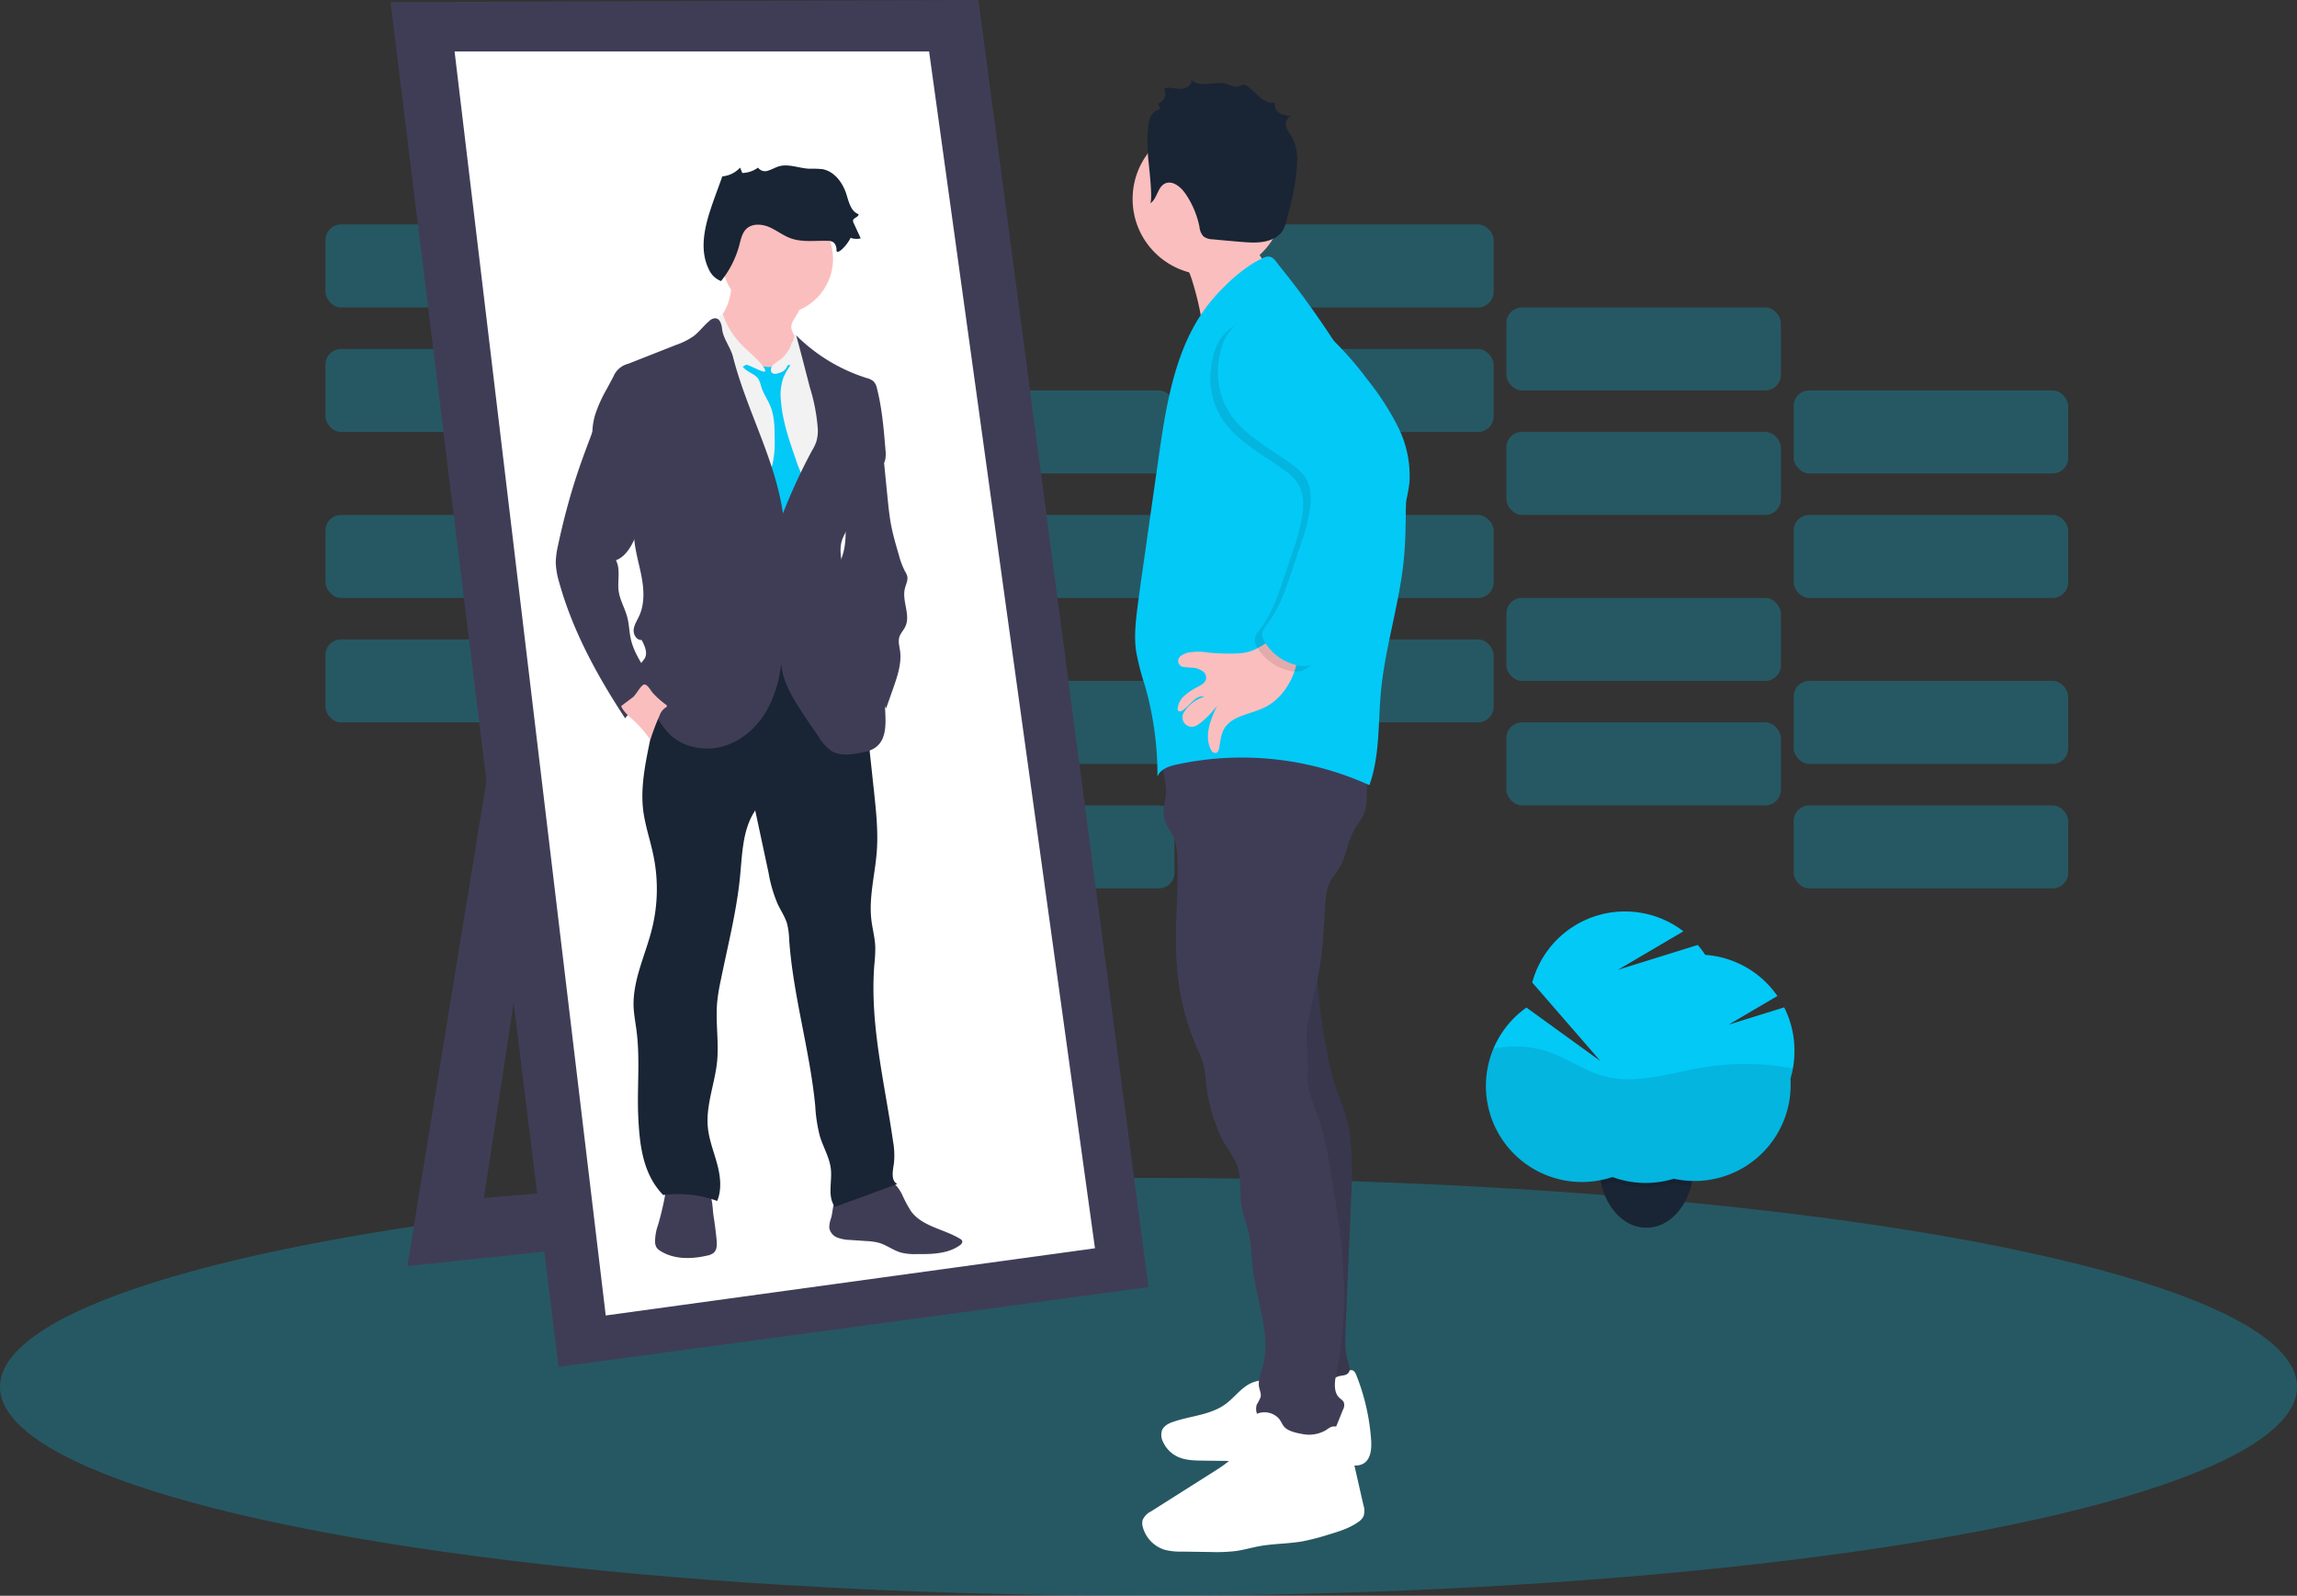 <svg xmlns="http://www.w3.org/2000/svg" viewBox="0 0 753.71 523.6"><rect x="0" y="0" width="753.71" height="523.6" fill="#333333" stroke="none"/><defs><style>.cls-1,.cls-8{fill:#03c9f7;}.cls-1{fill-opacity:0.25;}.cls-2{fill:#6c63ff;}.cls-2,.cls-9{opacity:0.1;isolation:isolate;}.cls-3{fill:#3f3d56;}.cls-4{fill:#fff;}.cls-5{fill:#192534;}.cls-6{fill:#fbbebe;}.cls-7{fill:#f2f2f2;}</style></defs><title>niye biz</title><g id="Layer_2" data-name="Layer 2"><g id="Layer_1-2" data-name="Layer 1"><rect class="cls-1" x="106.79" y="209.8" width="90.07" height="27.23" rx="5.12"/><rect class="cls-2" x="201.04" y="237.03" width="90.07" height="27.23" rx="5.12"/><rect class="cls-1" x="295.31" y="264.26" width="90.07" height="27.23" rx="5.12"/><rect class="cls-1" x="106.79" y="168.96" width="90.07" height="27.23" rx="5.12"/><rect class="cls-2" x="201.04" y="196.19" width="90.07" height="27.23" rx="5.12"/><rect class="cls-1" x="295.31" y="223.42" width="90.07" height="27.23" rx="5.12"/><rect class="cls-1" x="400.03" y="209.8" width="90.07" height="27.23" rx="5.12"/><rect class="cls-1" x="494.29" y="237.03" width="90.07" height="27.23" rx="5.12"/><rect class="cls-1" x="588.55" y="264.26" width="90.07" height="27.23" rx="5.12"/><rect class="cls-1" x="400.03" y="168.96" width="90.07" height="27.23" rx="5.12"/><rect class="cls-1" x="494.29" y="196.19" width="90.07" height="27.23" rx="5.12"/><rect class="cls-1" x="588.55" y="223.42" width="90.07" height="27.23" rx="5.12"/><rect class="cls-1" x="106.79" y="114.5" width="90.07" height="27.23" rx="5.12"/><rect class="cls-2" x="201.04" y="141.72" width="90.07" height="27.23" rx="5.12"/><rect class="cls-1" x="295.31" y="168.96" width="90.07" height="27.23" rx="5.12"/><rect class="cls-1" x="106.79" y="73.65" width="90.07" height="27.23" rx="5.12"/><rect class="cls-2" x="201.04" y="100.88" width="90.07" height="27.23" rx="5.12"/><rect class="cls-1" x="295.31" y="128.11" width="90.07" height="27.23" rx="5.12"/><rect class="cls-1" x="400.03" y="114.5" width="90.07" height="27.23" rx="5.12"/><rect class="cls-1" x="494.29" y="141.72" width="90.07" height="27.23" rx="5.12"/><rect class="cls-1" x="588.55" y="168.96" width="90.07" height="27.23" rx="5.12"/><rect class="cls-1" x="400.03" y="73.65" width="90.07" height="27.23" rx="5.12"/><rect class="cls-1" x="494.29" y="100.88" width="90.07" height="27.23" rx="5.12"/><rect class="cls-1" x="588.55" y="128.11" width="90.07" height="27.23" rx="5.12"/><ellipse class="cls-1" cx="376.86" cy="455.05" rx="376.86" ry="68.55"/><polygon class="cls-3" points="165.35 221.15 133.66 415.44 276.96 400.28 270.76 383.75 158.8 393.05 184.98 220.81 165.35 221.15"/><polygon class="cls-3" points="128.15 0.69 321.05 0 376.86 422.33 183.26 448.51 128.15 0.69"/><polygon class="cls-4" points="149.16 16.88 304.86 16.88 359.29 409.58 198.76 431.63 149.16 16.88"/><path class="cls-3" d="M296,391.92a38.4,38.4,0,0,0,3,5.59c3.72,5,10.78,5.75,16.08,9a1.52,1.52,0,0,1,.62.61c.24.57-.29,1.17-.81,1.53-4,2.82-9.29,2.88-14.2,2.84a18.85,18.85,0,0,1-4.91-.46c-2.6-.69-4.83-2.51-7.39-3.24a19.19,19.19,0,0,0-4.06-.57l-5.38-.37a12.49,12.49,0,0,1-4.19-.78,4.25,4.25,0,0,1-2.65-3.13,9,9,0,0,1,.63-3.37c.69-2.65.47-5.84,2.53-7.65a7.91,7.91,0,0,1,2.86-1.38,90.65,90.65,0,0,1,11.45-3C292.76,386.86,294.59,389.2,296,391.92Z"/><path class="cls-3" d="M235.14,406.82c.14,1.47.18,3.15-.88,4.18a4.8,4.8,0,0,1-2.31,1c-5.09,1.18-10.77,1.27-15.2-1.5a4.4,4.4,0,0,1-1.2-1,3.67,3.67,0,0,1-.6-1.89,16.34,16.34,0,0,1,1-5.76,100.42,100.42,0,0,0,2.93-13.6c0-.38,13,2.06,13.86,3.34,1.08,1.59,1.09,5.39,1.38,7.28C234.54,401.51,234.88,404.16,235.14,406.82Z"/><path class="cls-5" d="M283.33,227.54l3.44,32c.69,6.55,1.41,13.12.94,19.69-.55,7.58-2.68,15.16-1.78,22.67.35,2.92,1.15,5.78,1.27,8.73a47.66,47.66,0,0,1-.3,5.85c-1.56,19.44,3.37,38.72,6.13,58a25.33,25.33,0,0,1,.29,7.22c-.36,2.44-1.08,5.66,1.1,6.81L274,396c-2.61-3.28-.88-8.37-1.38-12.52-.45-3.74-2.51-7.08-3.6-10.68a50.35,50.35,0,0,1-1.52-10c-1.79-18.31-7.27-36.14-8.55-54.48a24.47,24.47,0,0,0-.69-5.26c-.69-2.28-2.06-4.27-3.07-6.41a45.23,45.23,0,0,1-3-10.24l-4.38-20.49c-4.42,6.58-4.24,15.15-5.12,23.05-1.22,11-4,21.86-6.2,32.75a63.09,63.09,0,0,0-1.16,7.09c-.58,6.39.57,12.84,0,19.22-.69,7.39-3.8,14.6-3.05,22,.41,4.09,2,8,3.05,11.93s1.58,8.32,0,12.1a37.2,37.2,0,0,0-17.71-1.95c-6.57-6.72-7.73-16.09-8.18-25.49s.63-18.83-.54-28.14c-.34-2.76-.88-5.44-1-8.19-.29-8.82,3.95-17.06,6.06-25.63a54.26,54.26,0,0,0,.53-23.52c-1-5.15-2.81-10.14-3.45-15.36-.86-7.31.6-14.67,2.07-21.9,1-4.87,2-9.74,3.08-14.58,1.2-5.2,2.62-10.51,5.83-14.77,5.12-6.82,14.23-9.84,22.73-9.18s16.46,4.54,23.48,9.36A88.63,88.63,0,0,1,283.33,227.54Z"/><path class="cls-6" d="M260.47,104.89a5.94,5.94,0,0,0-.8,2c-.17,1.41.69,2.71,1.38,3.94a21.52,21.52,0,0,1,2,5,8.27,8.27,0,0,1,.3,3.35,8.13,8.13,0,0,1-.9,2.42,12.29,12.29,0,0,1-6,6,10.6,10.6,0,0,1-6.47.26,19.65,19.65,0,0,1-5.92-2.81,18.16,18.16,0,0,1-4-3.52,24.63,24.63,0,0,1-2.8-4.82c-1.43-3-2.88-6.2-2.62-9.49a2.92,2.92,0,0,1,.17-.87,4.57,4.57,0,0,1,.92-1.38,18,18,0,0,0,4.21-12.5l10,2.28c2.21.5,4.43,1,6.61,1.63,1.79.52,4.55,1.23,5.71,2.83S261.26,103.43,260.47,104.89Z"/><circle class="cls-6" cx="255.09" cy="84.94" r="18.24"/><path class="cls-7" d="M252.16,121.74c.77-1.68,2.44-2.75,4-3.81s3.06-2.42,3.36-4.26a3.12,3.12,0,0,1,.3-1.2c.59-.88,2-.44,2.81.21a21.54,21.54,0,0,1,4.75,6,51.52,51.52,0,0,1,4.45,8.4c1.93,5.1,2.17,10.68,2.38,16.13.19,5,.38,10-.83,14.8-.76,3.05-2.06,6-2.14,9.14-.23,11.39-4.18,22.27-4.46,33.66a87.87,87.87,0,0,0,.5,9.86l.65,7.39q-15-.85-30-2.64a57.2,57.2,0,0,0-2.15-10,216.76,216.76,0,0,1-7-41.16c-.53-7.39-1.07-14.75-1.89-22.1-.74-6.69-2.19-13.43-1.32-20.1a27.85,27.85,0,0,1,2.83-8.7,5.65,5.65,0,0,1,2.2-2.63,6.07,6.07,0,0,1,1.56-.51,30.07,30.07,0,0,1,4.74-.56,3.41,3.41,0,0,1,1.15.11,3.6,3.6,0,0,1,1.58,1.53A28.58,28.58,0,0,0,252.16,121.74Z"/><path class="cls-8" d="M243.7,120.28c1.28,1.84,4,2.27,5.18,4.14a10.66,10.66,0,0,1,.9,2.46c.72,2.31,2.18,4.31,3.07,6.56,1.28,3.24,1.32,6.82,1.33,10.3a33.76,33.76,0,0,1-.63,8.27c-.41,1.7-1.09,3.32-1.59,5a24.57,24.57,0,0,0-.92,8.82,3.6,3.6,0,0,0,.5,1.83,4,4,0,0,0,1.76,1.2c2,.88,4.13,1.79,6.34,1.59a2.37,2.37,0,0,0,1.26-.42,2.73,2.73,0,0,0,.62-.82l1.38-2.33c1.24-2.13,2.55-4.51,2.06-6.95a13.77,13.77,0,0,0-1.56-3.56,42.54,42.54,0,0,1-2.25-5.56c-2.19-6.32-4.42-12.72-4.91-19.39a17,17,0,0,1,.82-7.53,21.37,21.37,0,0,1,2.43-4.19,1.82,1.82,0,0,0-1.94-.66,12.09,12.09,0,0,0-2,.84,9.58,9.58,0,0,1-6.32,0c-.8-.24-2.07-1-2.89-1C246.05,118.89,243.74,120.37,243.7,120.28Z"/><path class="cls-7" d="M259.82,120.21c-.41-.33-1.05-.64-1.41-.25a1.53,1.53,0,0,0-.27.56,3.69,3.69,0,0,1-2.37,1.81c-1,.37-2,.58-2.57-.13a1.58,1.58,0,0,1,.09-1.84,5.74,5.74,0,0,1,1.51-1.27,14.75,14.75,0,0,0,6-9.46,4.52,4.52,0,0,1,1.65,2.85c.22,1.09.25,2.22.48,3.32a45.37,45.37,0,0,1,1.26,4.63,24.1,24.1,0,0,1,0,2.55,15.58,15.58,0,0,0,.29,2.46C262.88,123.74,261.74,121.73,259.82,120.21Z"/><path class="cls-7" d="M245.88,115.53c-.69-.65-1.38-1.27-2.07-1.94A26.89,26.89,0,0,1,237.15,103a4,4,0,0,0-1.87,2.76,4.19,4.19,0,0,0,.91,2.24,35,35,0,0,1,5.05,13.51,4,4,0,0,1,3.48-1.86c1.08,0,6,2.9,6.32,2.17C251.56,120.68,246.71,116.31,245.88,115.53Z"/><path class="cls-3" d="M261.26,110.05a57.25,57.25,0,0,0,23.14,14,5.22,5.22,0,0,1,2.34,1.19,4.82,4.82,0,0,1,1,2.13c1.68,6.58,2.24,13.38,2.8,20.13a11.2,11.2,0,0,1-.07,3.37,10.59,10.59,0,0,1-2.95,4.62c-3.95,4.24-8.46,8.67-9.13,14.43a22.86,22.86,0,0,1-.39,3.3c-.35,1.28-1.11,2.41-1.58,3.66-2.3,6.14,2.9,13.57-.27,19.29a34.92,34.92,0,0,1,3.48,10.52,13.82,13.82,0,0,0,.95,4.05c.94,2,2.89,3.22,4.41,4.82,4.67,4.78,5.24,12.1,5.52,18.77.17,3.77.11,8.09-2.76,10.55-1.66,1.44-3.93,1.91-6.1,2.27-2.88.48-6,.82-8.58-.6a13.83,13.83,0,0,1-4.27-4.53c-2.26-3.28-4.53-6.56-6.67-9.93-3.39-5.31-6.59-11.38-5.61-17.61a40.91,40.91,0,0,1-4.75,18.34c-3.12,5.56-8.16,10.19-14.27,12s-13.26.53-17.81-3.93a24.13,24.13,0,0,1-3.8-5.12,50.18,50.18,0,0,1-5.61-14.27,5.61,5.61,0,0,1,.14-3.92c.31-.55.79-1,1.11-1.53,1.09-1.85,0-4.19-1-6.07-1.61.15-2.76-1.74-2.61-3.35s1.11-3,1.79-4.48c2-4.33,1.56-9.36.59-14s-2.4-9.3-2.29-14.06c.11-5-3.51-9.57-6.27-13.78-1.55-2.37-3.34-4.57-4.69-7.06a22.76,22.76,0,0,1-1.8-17.06,44.75,44.75,0,0,1,3.77-8.42l2.28-4.26a7.06,7.06,0,0,1,4.82-4.14l15.73-6.2a23.74,23.74,0,0,0,5.68-2.83c1.92-1.45,3.35-3.45,5.18-5a2.9,2.9,0,0,1,2.07-.9c1.47.13,2,2,2.15,3.44.34,3.25,2.76,6,3.58,9.17,4.43,17.47,13.82,33.57,16.4,51.4A187.92,187.92,0,0,1,266.36,148a16.41,16.41,0,0,0,1.47-3,12.58,12.58,0,0,0,.49-4.61,60.54,60.54,0,0,0-2.56-13.2C264.23,121.32,262.86,115.89,261.26,110.05Z"/><path class="cls-3" d="M291.24,163.41c.3,2.94.6,5.88,1.14,8.78.64,3.36,1.6,6.63,2.56,9.91a25.93,25.93,0,0,0,2,5.33,6.91,6.91,0,0,1,.74,1.58c.33,1.38-.44,2.75-.77,4.13-1,4.13,2,8.73.11,12.54-.56,1.16-1.55,2.12-1.92,3.36-.43,1.42,0,2.94.23,4.42.58,4.13-.83,8.33-2.22,12.31l-2.37,6.71c-2.17-4-4.35-8.09-7.34-11.54-1.07-1.24-2.23-2.39-3.22-3.7a25.82,25.82,0,0,1-3.44-6.71,58,58,0,0,1-3.56-17.72,12.26,12.26,0,0,1,.58-5.1,27.21,27.21,0,0,1,1.53-2.75c1.85-3.33,2.23-7.27,2.19-11.08s-.44-7.61,0-11.4a26.08,26.08,0,0,1,2.76-9,12.79,12.79,0,0,1,3.74-4.67,6.74,6.74,0,0,1,4.13-1.34c2.26.13,1.74,2.07,1.93,3.93Z"/><path class="cls-3" d="M189.9,154q-2.1,6.19-3.8,12.51t-3,12.47a27.22,27.22,0,0,0-.74,5.61,25.45,25.45,0,0,0,1.12,6.48c4.44,16,12.53,30.74,21.64,44.61a40.08,40.08,0,0,1,9.16-8.37,2,2,0,0,0,.69-.68,1.89,1.89,0,0,0-.22-1.62c-2.52-5.15-6.5-9.69-7.75-15.29-.53-2.33-.55-4.76-1.14-7.07-.76-3-2.47-5.74-2.87-8.81-.42-3.35.69-7-.88-10,3.21-1.25,5.06-4.55,6.42-7.71a42.34,42.34,0,0,0,3.08-10.13,30.46,30.46,0,0,0-3.72-19.4,31.08,31.08,0,0,0-6.24-7.83c-.82-.73-2.75-2.85-3.95-2.83-1.59,0-2.1,2.61-2.55,3.77C193.35,144.51,191.53,149.24,189.9,154Z"/><path class="cls-6" d="M218.44,231.15c.21.15.44.36.39.61s-.26.31-.44.41a5.29,5.29,0,0,0-2,2.69,72.54,72.54,0,0,0-3,7.91,34.92,34.92,0,0,0-5.4-6.3c-1.58-1.45-3.33-2.82-4.17-4.77,0-.06,3.61-2.73,3.94-3,1-.9,2.29-3.4,3.33-4,1.19-.62,2.32,1.81,3.22,2.79A27.74,27.74,0,0,0,218.44,231.15Z"/><path class="cls-5" d="M274.47,82.09a3.41,3.41,0,0,0-.86-2.49,3.23,3.23,0,0,0-2.07-.57c-4-.13-8.17.54-12-.81-2.49-.88-4.62-2.59-7-3.65S247,73.22,245,75c-1.49,1.37-1.9,3.49-2.41,5.44a31.82,31.82,0,0,1-6,11.79,7.29,7.29,0,0,1-4.06-4c-2.93-6-1.49-13.09.59-19.42.69-2.12,1.45-4.22,2.22-6.31l1.68-4.63A9,9,0,0,0,242.85,55l.72,1.76A9.21,9.21,0,0,0,248.74,55,2.8,2.8,0,0,0,252,56c1.21-.35,2.25-1,3.45-1.38,3.2-1,6.62.56,10,.74a37.82,37.82,0,0,1,4.26.12c4,.64,6.78,4.38,8,8.21.81,2.55,1.47,5.68,4,6.58.05,1-1.65,1.15-1.8,2.07a1.56,1.56,0,0,0,.21.87l2.31,5a5.76,5.76,0,0,1-3.34-.17C278,80.43,274.57,84,274.47,82.09Z"/><path class="cls-6" d="M391.42,92.87a91.21,91.21,0,0,1,2.76,11.53c.49,2.92.78,6.16-.89,8.6,6.38-9.59,13-19.48,22.73-25.68a20.74,20.74,0,0,1-5.4-16c.05-.58-8,2.45-8.57,2.79-2.82,1.57-5.39,3.51-8.13,5.18-1.42.87-7.33,2.91-7.39,4.14,0,.79,2.35,3.22,2.79,4A30.81,30.81,0,0,1,391.42,92.87Z"/><path class="cls-4" d="M421.07,454.83a10.69,10.69,0,0,0-10.92-.82c-3.12,1.61-5.22,4.66-8.06,6.73-4.87,3.54-11.32,3.82-17,5.74-1.51.51-3.12,1.26-3.77,2.75a4.89,4.89,0,0,0,.29,3.84,9.89,9.89,0,0,0,4.72,4.87c2.57,1.23,5.51,1.28,8.35,1.32l24.67.29a202.92,202.92,0,0,1,22.73,1.12c1.76.22,3.66.46,5.21-.4,2.52-1.38,2.81-4.86,2.62-7.74a71.06,71.06,0,0,0-4.82-21.22c-.3-.75-.69-1.6-1.53-1.74a2.49,2.49,0,0,0-1.64.52c-6.95,4.14-15.77,6.47-23.16,3.17"/><path class="cls-3" d="M433.41,297.48c-2.75,16-1,32.45,2.15,48.38a84.52,84.52,0,0,0,2.25,9.4c1.11,3.51,2.6,6.89,3.64,10.42,2.65,9,2.28,18.54,1.88,27.88l-1.8,42.55c-.15,3.57-.29,7.22.78,10.62.44,1.38,1,3.1-.13,4a3,3,0,0,1-1.45.56,22.53,22.53,0,0,1-14.47-2.17l-.49-43c-.15-13.25-.31-26.55-2.35-39.63-1.62-10.41-4.43-20.67-4.61-31.2-.2-11,2.51-21.9,5.26-32.59.59-2.28,2.76-4,4.53-5.51a5.58,5.58,0,0,1,2.21-1.33C431.64,295.68,432.9,296.78,433.41,297.48Z"/><path class="cls-9" d="M433.41,297.48c-2.75,16-1,32.45,2.15,48.38a84.52,84.52,0,0,0,2.25,9.4c1.11,3.51,2.6,6.89,3.64,10.42,2.65,9,2.28,18.54,1.88,27.88l-1.8,42.55c-.15,3.57-.29,7.22.78,10.62.44,1.38,1,3.1-.13,4a3,3,0,0,1-1.45.56,22.53,22.53,0,0,1-14.47-2.17l-.49-43c-.15-13.25-.31-26.55-2.35-39.63-1.62-10.41-4.43-20.67-4.61-31.2-.2-11,2.51-21.9,5.26-32.59.59-2.28,2.76-4,4.53-5.51a5.58,5.58,0,0,1,2.21-1.33C431.64,295.68,432.9,296.78,433.41,297.48Z"/><path class="cls-3" d="M381.68,247.46c-1,4.19,1.14,8.54.9,12.85-.14,2.62-1.16,5.22-.69,7.78s2.31,4.49,3.29,6.84a18.82,18.82,0,0,1,1.12,6.12c.28,5.15.05,10.34-.14,15.47-.33,8.61-.57,17.27.57,25.81a81,81,0,0,0,6,21.46,37.11,37.11,0,0,1,2.23,5.78,42.26,42.26,0,0,1,.76,5.61,56.83,56.83,0,0,0,4.87,17.71c1.75,3.84,4.82,6.89,5.79,11,.92,3.9.3,8,1,12,.49,2.93,1.68,5.7,2.35,8.59.86,3.74.84,7.62,1.27,11.44,1.24,11,6.25,22,3.26,32.74-.6,2.15-1.53,4.33-1.11,6.52.21,1.08.73,2.14.5,3.21a16,16,0,0,1-1.26,2.47,4.53,4.53,0,0,0,1.27,4.77,13.56,13.56,0,0,0,4.48,2.65c5.08,2.17,10.33,4.37,15.84,4.33a4.34,4.34,0,0,0,1.95-.36,4.79,4.79,0,0,0,1.9-2.68l2.83-7a3,3,0,0,0,.21-2.63,4.94,4.94,0,0,0-1.18-1.1c-2.28-1.92-1.77-5.51-1.16-8.4A121.79,121.79,0,0,0,441,427.85c.31-15.1-2.18-30.11-4.66-45a93.38,93.38,0,0,0-3.45-15.35c-1.71-5-4.24-9.73-3.83-14.88.44-5.57-1-11.41,0-16.9s2.6-10.86,3.63-16.35c1.33-7.11,1.66-14.37,2.06-21.59.18-2.95.4-6,1.78-8.61.8-1.53,2-2.84,2.88-4.32,2.32-3.85,2.7-8.62,4.92-12.54,1.06-1.85,2.51-3.48,3.28-5.47a15.18,15.18,0,0,0,.84-4.86,57.57,57.57,0,0,0-.69-12.44,80.93,80.93,0,0,0-37.89-8.79,44.65,44.65,0,0,0-14.85,2.34C390.54,244.75,386.43,247.1,381.68,247.46Z"/><path class="cls-4" d="M409.93,465.73c-2,2.52-1.89,6.13-3.19,9.1-1.57,3.6-5.07,5.91-8.39,8l-20.67,13.09a5.75,5.75,0,0,0-2.75,2.82,4.51,4.51,0,0,0,.1,2.47,10.72,10.72,0,0,0,7.22,7.33,21,21,0,0,0,5.59.57l9.29.13a54.59,54.59,0,0,0,8.48-.33c2.58-.38,5.09-1.11,7.65-1.58,4.67-.85,9.46-.77,14.13-1.59a74.49,74.49,0,0,0,8.46-2.19c3.38-1,6.82-2.06,9.71-4.07a5,5,0,0,0,1.87-2,5.89,5.89,0,0,0-.06-3.64l-4.43-19.5a11.84,11.84,0,0,0-1.74-4.56,4,4,0,0,0-4.29-1.62,8.79,8.79,0,0,0-1.79,1.08,11,11,0,0,1-7.87,1.27c-1.74-.31-4-.78-5.43-1.93-1.06-.88-1.38-2.23-2.28-3.23a6.47,6.47,0,0,0-9.15-.12C410.23,465.39,410.07,465.56,409.93,465.73Z"/><circle class="cls-6" cx="396.53" cy="65.29" r="24.89"/><path class="cls-5" d="M377.33,66.75c2.38-1.33,2.38-5.19,4.82-6.47s5.21.95,6.77,3.19a29.35,29.35,0,0,1,4.65,10.94,5.51,5.51,0,0,0,1.27,3.11,4.87,4.87,0,0,0,3,1q4.71.46,9.45.85c3.51.28,7.22.51,10.41-1a7.59,7.59,0,0,0,3.13-2.59,11.62,11.62,0,0,0,1.33-3.5c1.65-6.26,3.31-12.6,3.45-19.08a15.42,15.42,0,0,0-1.47-7.78c-.75-1.38-1.85-2.58-2.16-4.09s.69-3.45,2.26-3.28a9.22,9.22,0,0,1-4.14-.79,3.19,3.19,0,0,1-1.73-3.52c-3.5.45-6-3-8.77-5.25a2.4,2.4,0,0,0-1.67-.69,6.25,6.25,0,0,0-1.38.53c-1.38.49-2.82-.43-4.23-.83-3.79-1.06-8.6,1.5-11.41-1.25.26,1.75-1.89,2.93-3.67,2.9s-3.61-.69-5.29-.1a3.44,3.44,0,0,1-1.37,4.67,2.66,2.66,0,0,1-.6.26l.83,1.82a4.7,4.7,0,0,0-3.61,3.39c-.92,3.62-.69,8.76-.47,12.48C376.86,53.29,378.45,66.14,377.33,66.75Z"/><path class="cls-8" d="M398.57,97.38c-12.51,14.06-15.69,33.85-18.36,52.49l-3.92,27.51c-1,7.14-2.07,14.28-3,21.44-.62,4.9-1.2,9.87-.52,14.76a80.9,80.9,0,0,0,2.89,11.29,106.19,106.19,0,0,1,4.13,30c.84-2.46,3.72-3.45,6.26-4a101.23,101.23,0,0,1,63.29,6.76c3.48-9.75,2.82-20.41,3.79-30.72,1.38-14.7,6.13-28.94,7.53-43.6.52-5.47.58-11,.64-16.45a55.18,55.18,0,0,0-.76-12.05,50.88,50.88,0,0,0-5-12.4,324.26,324.26,0,0,0-18.82-32Q431.6,102.63,426,95.17q-2.86-3.8-5.84-7.49c-1.92-2.39-2.75-4.46-5.8-3C408.55,87.35,402.76,92.66,398.57,97.38Z"/><path class="cls-6" d="M405.73,214.42a68,68,0,0,1-9.14-.29,19.87,19.87,0,0,0-6.75,0,7,7,0,0,0-2.63,1.29,2,2,0,0,0,1.13,3.44l2.35.21a6.66,6.66,0,0,1,4.22,1.37,2.63,2.63,0,0,1,.85,1.66c.15,1.61-1.24,2.48-2.49,3.15a20.36,20.36,0,0,0-4.87,3.24,6.73,6.73,0,0,0-2,4.14.78.78,0,0,0,.76.82.75.75,0,0,0,.41-.09c2.75-1.38,4.55-5.46,7.58-4.78a12.24,12.24,0,0,0-6.66,5.12,3.09,3.09,0,0,0,4.13,4.36,13.91,13.91,0,0,0,1.3-.86,31.92,31.92,0,0,0,5.46-5.68c-2.2,4.65-4.43,10.1-1.9,14.72a1.46,1.46,0,0,0,1.38.81c.8-.08,1-.83,1.16-1.49.42-2.13.52-4.38,1.57-6.27,2.42-4.4,8.4-4.83,13-7,5.46-2.53,9.2-8,10.71-13.82a10.62,10.62,0,0,0,.27-5.25c-1-3.92-5.85-4.82-9-2.93C412.75,212.74,410.54,214.26,405.73,214.42Z"/><path class="cls-9" d="M400.9,137.3c4.82,7.45,13.19,11.64,20.37,16.87a17,17,0,0,1,4.5,4.29c1.82,2.8,2.07,6.35,1.7,9.64a61.51,61.51,0,0,1-3.25,12.68l-3,9c-1.91,5.71-3.88,11.53-7.51,16.32-.93,1.22-2,2.53-2,4a5.18,5.18,0,0,0,.88,2.47,16.57,16.57,0,0,0,10.53,7.52,7.81,7.81,0,0,0,4,0c1.86-.55,3.26-2.06,4.56-3.5,6.2-6.84,12.4-13.77,16.88-21.8,4.37-7.83,7-16.54,9.4-25.15a53.29,53.29,0,0,0,2.07-9.74,35.56,35.56,0,0,0-3.78-18,89.55,89.55,0,0,0-10.08-15.6,108.87,108.87,0,0,0-11.82-13.56c-7.5-7-16.67-11.12-26.7-7.15-7.08,2.81-9.73,8.67-10.37,16.18A24.61,24.61,0,0,0,400.9,137.3Z"/><path class="cls-8" d="M403.4,135.41c4.83,7.45,13.2,11.65,20.38,16.88a17.16,17.16,0,0,1,4.48,4.31c1.81,2.8,2.07,6.34,1.7,9.64a61.54,61.54,0,0,1-3.26,12.68l-3,9c-1.91,5.7-3.88,11.52-7.51,16.32-.93,1.22-2,2.51-2,4.05a5.19,5.19,0,0,0,.88,2.46,16.62,16.62,0,0,0,10.53,7.53,8.08,8.08,0,0,0,4,0c1.86-.54,3.25-2.07,4.55-3.49,6.2-6.85,12.41-13.78,16.88-21.81,4.38-7.83,7-16.53,9.41-25.16a52.17,52.17,0,0,0,2.06-9.73,35.71,35.71,0,0,0-3.76-18,88.58,88.58,0,0,0-10.09-15.59A108.49,108.49,0,0,0,436.8,111c-7.49-7-16.66-11.12-26.69-7.14-7.09,2.81-9.74,8.67-10.38,16.18A24.72,24.72,0,0,0,403.4,135.41Z"/><path class="cls-5" d="M555.74,382.53a25.31,25.31,0,0,1-.55,5.35c-.07.33-.14.69-.22,1-2,7.85-7.47,13.59-14.06,13.95h-.69c-7,0-12.85-6-14.8-14.28,0-.22-.1-.44-.15-.69a26,26,0,0,1-.55-5.34c0-11.21,6.94-20.29,15.5-20.29S555.74,371.35,555.74,382.53Z"/><path class="cls-9" d="M555.74,382.53a25.31,25.31,0,0,1-.55,5.35c-.07.33-.14.69-.22,1h-.69a31.06,31.06,0,0,1-5.07-.69,30.51,30.51,0,0,1-4.52,1,34.75,34.75,0,0,1-3.54.33H540a31.68,31.68,0,0,1-4.24-.29,30.47,30.47,0,0,1-6.66-1.65,31.85,31.85,0,0,1-3.6,1q-.08-.33-.15-.69a25.31,25.31,0,0,1-.55-5.35c0-11.21,6.94-20.29,15.5-20.29S555.74,371.35,555.74,382.53Z"/><path class="cls-8" d="M588.81,344.74a31.41,31.41,0,0,0-3.37-14.2l-18.23,5.67,16-9.41a31.49,31.49,0,0,0-23.67-13.49,31.14,31.14,0,0,0-2.46-3.25l-26.18,8.15,21.48-12.63a31.51,31.51,0,0,0-49.61,16.8L525.2,348.2l-24.33-17.6a31.51,31.51,0,0,0,28.2,55.6,31.66,31.66,0,0,0,20.17.56,31.54,31.54,0,0,0,37.58-24,31.14,31.14,0,0,0,.74-6.74,20.45,20.45,0,0,0-.07-2.07A31.36,31.36,0,0,0,588.81,344.74Z"/><path class="cls-9" d="M588.27,350.58a84.07,84.07,0,0,0-29.17-.37c-11,1.81-22.14,5.79-32.84,2.89-6.29-1.71-11.72-5.67-17.85-7.87a34,34,0,0,0-18.43-1.1,31.52,31.52,0,0,0,39,42.07,31.69,31.69,0,0,0,20.18.56A31.56,31.56,0,0,0,587.53,356a20.45,20.45,0,0,0-.07-2.07A31.85,31.85,0,0,0,588.27,350.58Z"/></g></g></svg>